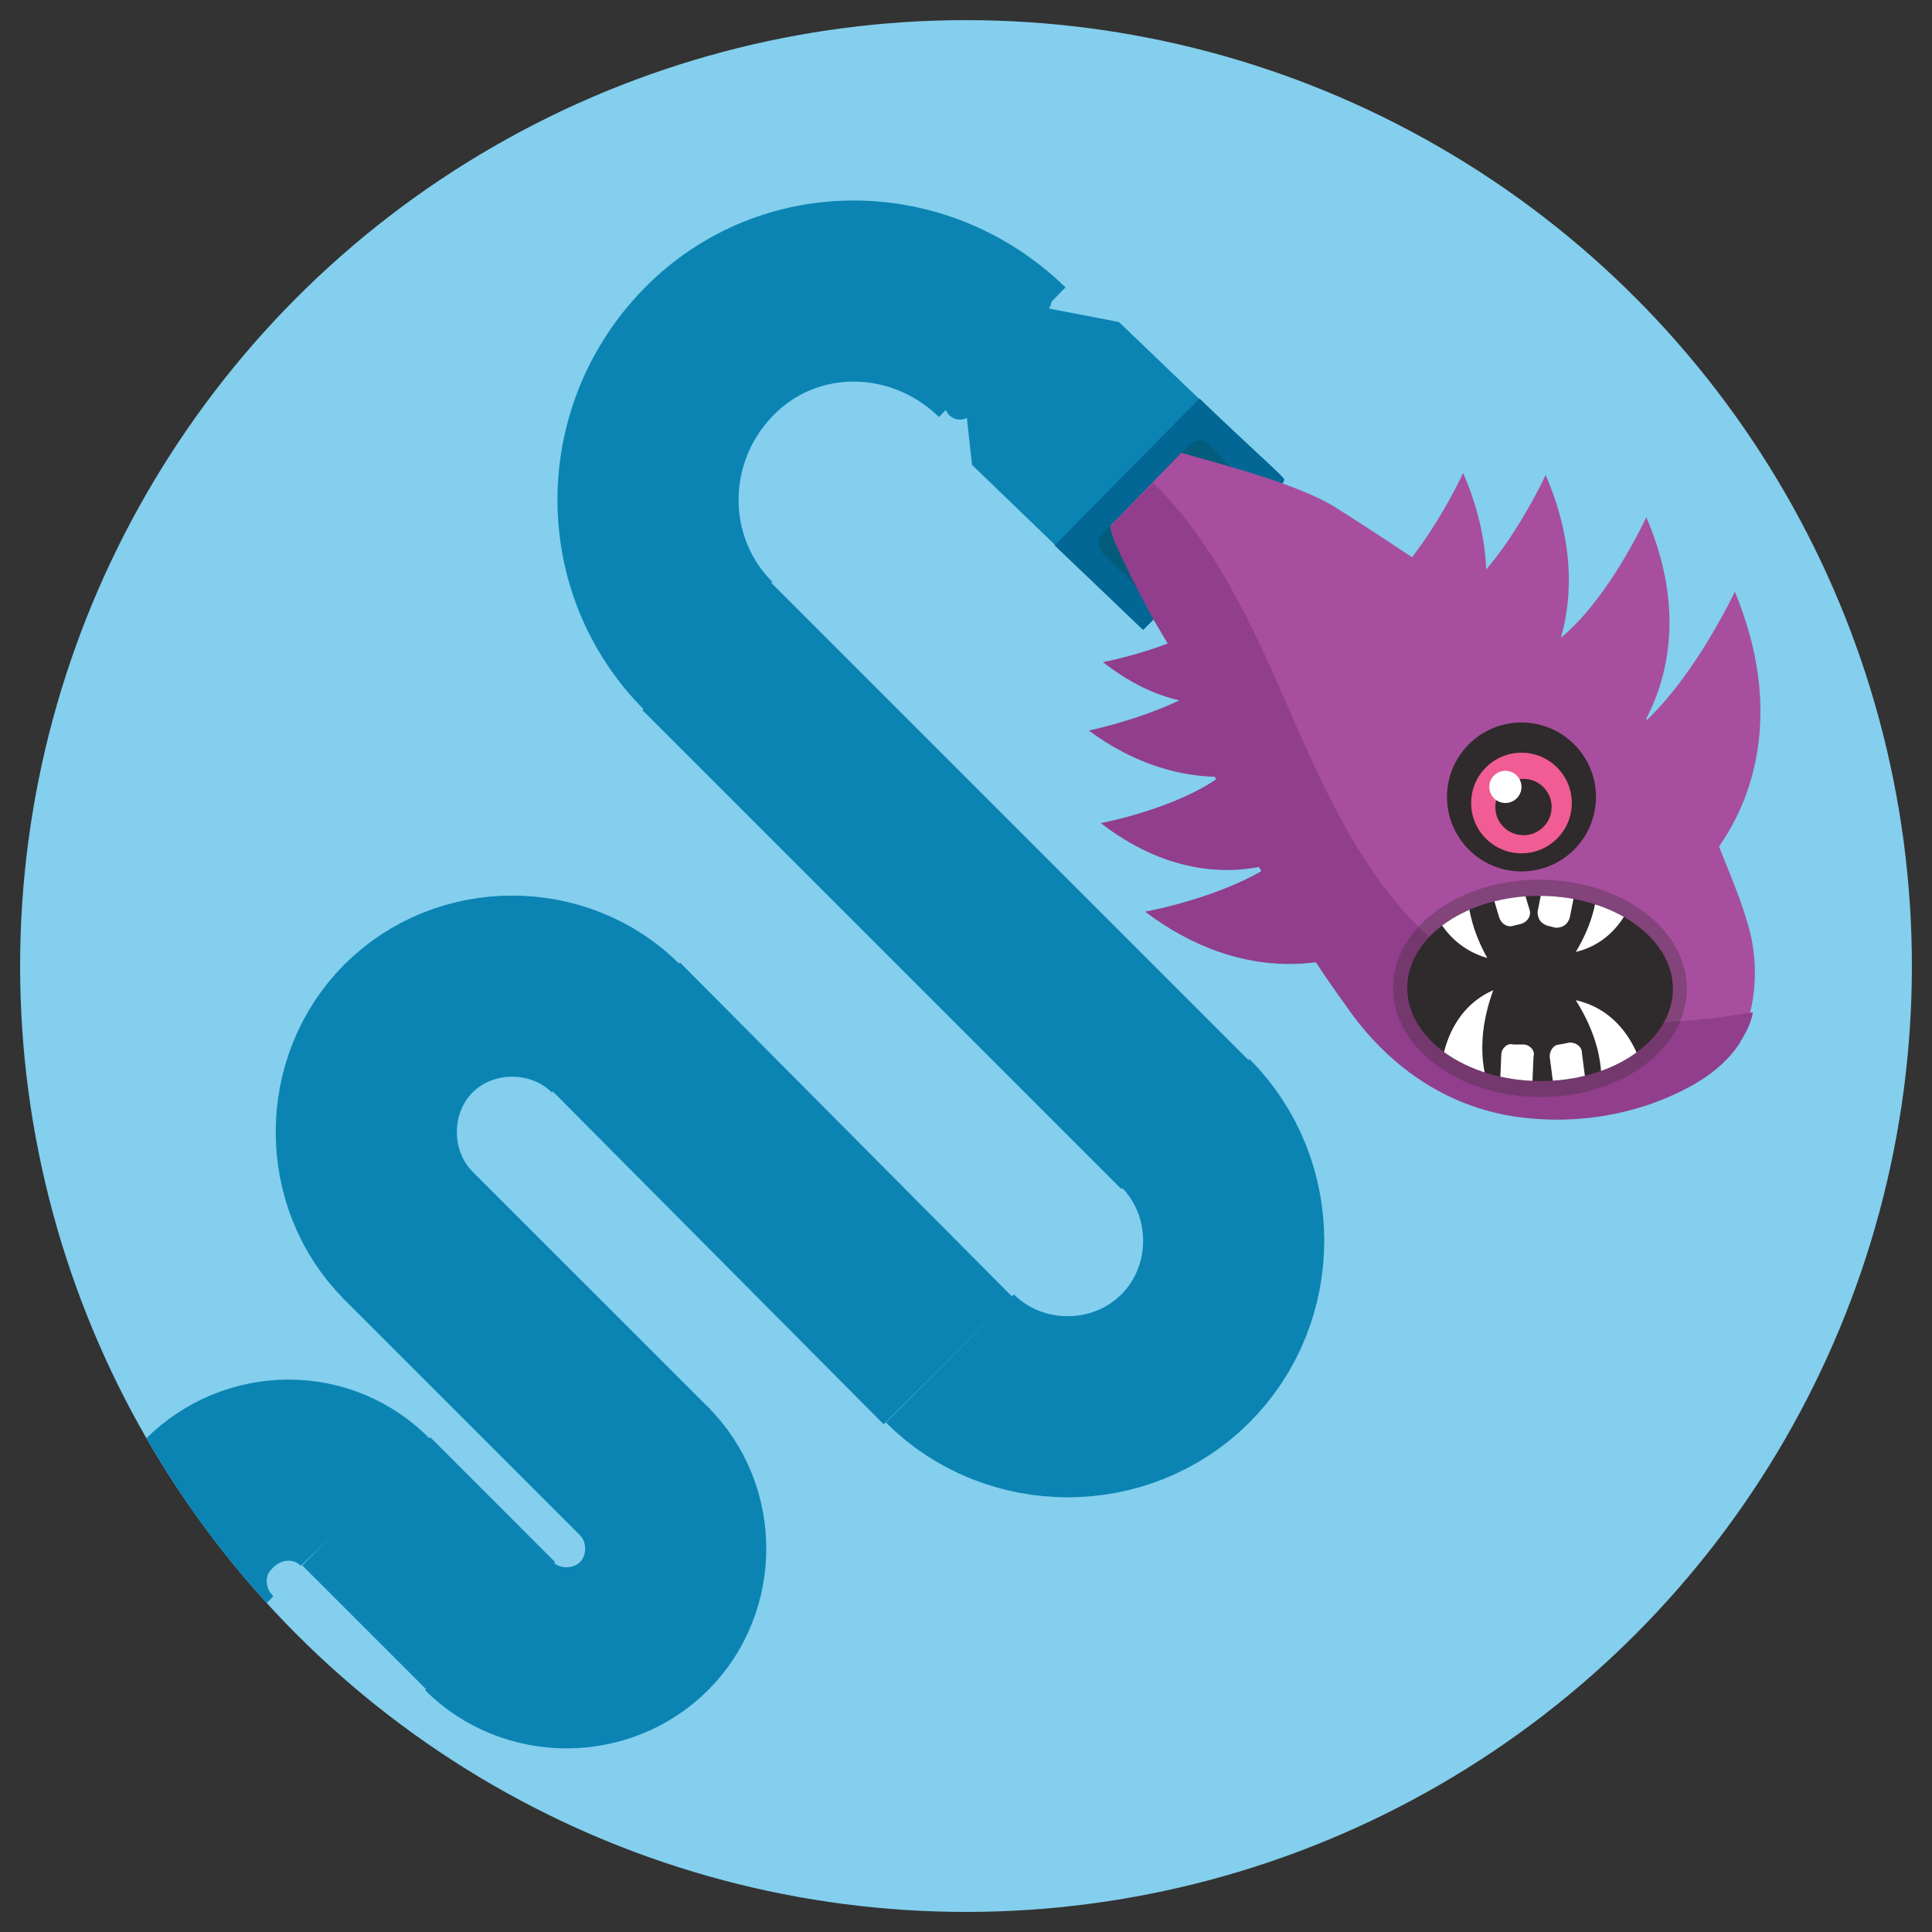 <?xml version="1.0" encoding="utf-8"?>
<!-- Generator: Adobe Illustrator 15.0.2, SVG Export Plug-In  -->
<!DOCTYPE svg PUBLIC "-//W3C//DTD SVG 1.1//EN" "http://www.w3.org/Graphics/SVG/1.1/DTD/svg11.dtd">
<svg version="1.1"
	 xmlns="http://www.w3.org/2000/svg" xmlns:xlink="http://www.w3.org/1999/xlink" xmlns:a="http://ns.adobe.com/AdobeSVGViewerExtensions/3.0/"
	 x="0px" y="0px" width="64px" height="64px" viewBox="-0.667 -0.667 64 64"
	 overflow="visible" enable-background="new -0.667 -0.667 64 64" xml:space="preserve">
<rect x="-0.667" y="-0.667" width="64" height="64" fill="#333333" stroke="none"/>
<defs>
</defs>
<circle fill="#83CFED" cx="31.333" cy="31.334" r="31.334"/>
<g>
	<defs>
		<circle id="SVGID_2_" cx="31.333" cy="31.334" r="31.334"/>
	</defs>
	<clipPath id="SVGID_3_">
		<use xlink:href="#SVGID_2_"  overflow="visible"/>
	</clipPath>
	<g clip-path="url(#SVGID_3_)">
		<g>
			<path fill="none" stroke="#0B84B4" stroke-width="6" stroke-miterlimit="10" d="M12.867,40.267c-1.867-1.867-1.867-5,0-6.867
				c1.867-1.866,5-1.866,6.867,0"/>
			<path fill="none" stroke="#0B84B4" stroke-width="6" stroke-miterlimit="10" d="M6.267,54.333c-1.466-1.467-1.466-3.8,0-5.2
				c1.467-1.466,3.8-1.466,5.2,0"/>
			<path fill="none" stroke="#0B84B4" stroke-width="6" stroke-miterlimit="10" d="M38.6,36.534c2.134,2.134,2.134,5.667,0,7.8
				s-5.667,2.133-7.8,0"/>
			<path fill="none" stroke="#0B84B4" stroke-width="6" stroke-miterlimit="10" d="M20.667,48.067c1.4,1.399,1.4,3.733,0,5.134
				c-1.4,1.399-3.733,1.399-5.133,0"/>
			<path fill="none" stroke="#0B84B4" stroke-width="6" stroke-miterlimit="10" d="M22.8,20.733c-2.667-2.667-2.667-7,0-9.733
				c2.667-2.733,7-2.667,9.733,0"/>
			<line fill="none" stroke="#0B84B4" stroke-width="6" stroke-miterlimit="10" x1="12.8" y1="40.201" x2="20.733" y2="48.133"/>
			<line fill="none" stroke="#0B84B4" stroke-width="6" stroke-miterlimit="10" x1="11.467" y1="49.067" x2="15.6" y2="53.201"/>
			<line fill="none" stroke="#0B84B4" stroke-width="6" stroke-miterlimit="10" x1="22.733" y1="20.733" x2="38.6" y2="36.6"/>
			<line fill="none" stroke="#0B84B4" stroke-width="6" stroke-miterlimit="10" x1="19.733" y1="33.333" x2="30.733" y2="44.4"/>
		</g>
		<path fill="#0B84B4" d="M32.933,9.333l-1.733,2.4l0.333,3l5.6,5.4c0,0,4.934-4.866,4.667-5C41.6,15,36.4,10,36.4,10L32.933,9.333z
			"/>
		<path fill="#026795" d="M39.067,12.534l-4.8,4.866l2.934,2.8c0,0,4.933-4.867,4.666-5C41.8,15.067,40.8,14.2,39.067,12.534z"/>
		<path fill="#045C7D" d="M36.933,18.733l-1.066-1.066c-0.199-0.2-0.199-0.534,0-0.667l2.867-2.933c0.199-0.2,0.533-0.2,0.666,0
			l1.066,1.066c0.201,0.2,0.201,0.534,0,0.667l-2.799,2.867C37.466,18.867,37.133,18.867,36.933,18.733z"/>
		<g>
			<g>
				<path fill="#A74F9E" d="M57.333,30.333c-0.267-1.133-0.8-2.267-1.2-3.333c-0.399-1.066-0.933-2.133-1.6-3.066
					c-1.067-1.4-2.534-2.467-4-3.333c-2.333-1.333-4.534-2.933-6.866-4.4c-1.201-0.8-3.801-1.467-5.201-1.867l-2.333,2.4
					C36,16.934,37.534,19.8,37.667,20c0.466,0.8,1.066,1.667,1.199,2.6c0.2,1.067,0.533,2.067,1,3.067
					c1.133,2.4,2.467,4.733,4.066,6.933c1.334,1.934,3.268,3.333,5.667,3.667c1.467,0.199,2.934,0.066,4.333-0.4
					c1.134-0.4,2.334-1,3-2C57.466,32.867,57.6,31.534,57.333,30.333z"/>
			</g>
			<path fill="#913E8C" d="M53.933,33.201c-2.399-0.067-4.732-0.801-6.6-2.267c-2.666-2.067-4.066-5.267-5.4-8.333
				c-1.133-2.6-2.399-5.333-4.399-7.267c-0.667,0.667-1.4,1.4-1.4,1.467c-0.134,0.2,1.4,3.066,1.534,3.267
				c0.466,0.8,1.066,1.667,1.199,2.6c0.2,1.066,0.533,2.066,1,3.066c1.133,2.4,2.467,4.733,4.066,6.934
				C45.267,34.6,47.201,36,49.6,36.333c1.467,0.2,2.934,0.066,4.333-0.4c1.134-0.399,2.334-1,3-2c0.2-0.333,0.4-0.666,0.467-1.066
				C56.201,33.067,55.067,33.201,53.933,33.201z"/>
			
				<ellipse transform="matrix(0.007 -1 1 0.007 17.927 82.183)" opacity="0.3" fill="#2F2A2B" enable-background="new    " cx="50.334" cy="32.067" rx="3.6" ry="4.866"/>
			<path fill="#913E8C" d="M45.534,30.067c-1.134-1.8-2.134-3.667-3.067-5.6c0-0.067-0.066-0.067-0.066-0.133l0,0
				c-0.8-1.6-1.666-3.2-2.533-4.667c-1.467,1.133-4,1.6-4,1.6c0.867,0.667,1.667,1.067,2.533,1.267c-1.4,0.667-3,1-3,1
				c1.533,1.133,3.066,1.533,4.334,1.533C38.267,26.133,35.8,26.6,35.8,26.6c2.066,1.6,4.133,1.8,5.733,1.333
				c-1.667,1.133-4.267,1.6-4.267,1.6c3.267,2.466,6.467,1.933,8.4,0.667C45.6,30.2,45.534,30.133,45.534,30.067z"/>
			<ellipse transform="matrix(0.007 -1 1 0.007 17.931 82.186)" fill="#2F2A2B" cx="50.334" cy="32.067" rx="3.067" ry="4.4"/>
			<g>
				<path fill="#A74F9E" d="M45.534,24.133c2.134-1.267,4.2-4.667,2.267-9.133c0,0-2.066,4.534-4.4,4.733
					C41.067,19.934,45.534,24.133,45.534,24.133z"/>
				<path fill="#A74F9E" d="M48.267,24.2c2.133-1.267,4.199-4.667,2.267-9.133c0,0-2.067,4.533-4.4,4.733
					C43.867,20,48.267,24.2,48.267,24.2z"/>
				<path fill="#A74F9E" d="M51.6,25.6c2.134-1.267,4.2-4.667,2.267-9.133c0,0-2.066,4.533-4.4,4.733
					C47.201,21.4,51.6,25.6,51.6,25.6z"/>
				<path fill="#A74F9E" d="M54.201,29.333c2.467-1.467,4.732-5.267,2.6-10.4c0,0-2.4,5.133-5,5.4S54.201,29.333,54.201,29.333z"/>
			</g>
			<g>
				<g>
					<defs>
						
							<ellipse id="SVGID_1_" transform="matrix(0.007 -1 1 0.007 17.931 82.186)" cx="50.334" cy="32.067" rx="3.067" ry="4.4"/>
					</defs>
					<clipPath id="SVGID_4_">
						<use xlink:href="#SVGID_1_"  overflow="visible"/>
					</clipPath>
					<g clip-path="url(#SVGID_4_)">
						<g>
							<g>
								<path fill="#FFFFFF" d="M49.667,36.201h-0.334c-0.2,0-0.4-0.201-0.334-0.4l0.067-1.533c0-0.2,0.2-0.4,0.399-0.334H49.8
									c0.199,0,0.4,0.2,0.333,0.4l-0.066,1.533C50.067,36.067,49.867,36.201,49.667,36.201z"/>
								<path fill="#FFFFFF" d="M51.6,36.133l-0.333,0.067c-0.2,0-0.4-0.134-0.4-0.334l-0.199-1.533c0-0.2,0.133-0.4,0.332-0.4
									l0.334-0.066c0.2,0,0.4,0.133,0.4,0.334l0.199,1.533C51.933,35.867,51.8,36.067,51.6,36.133z"/>
							</g>
							<g>
								<path fill="#FFFFFF" d="M52.333,35.6c0-0.066,0.334-1.333-0.8-3.134c1.8,0.4,2.2,2.268,2.2,2.268L52.333,35.6z"/>
								<path fill="#FFFFFF" d="M48.667,35.4c0-0.066-0.601-1.267,0.133-3.267c-1.667,0.733-1.733,2.667-1.733,2.667L48.667,35.4z"
									/>
							</g>
						</g>
						<g>
							<g>
								<path fill="#FFFFFF" d="M51,27.867l0.268,0.067C51.466,28,51.6,28.133,51.6,28.4l-0.267,1.333
									c-0.066,0.2-0.2,0.333-0.467,0.333L50.6,30c-0.2-0.066-0.333-0.2-0.333-0.466l0.267-1.333C50.6,27.934,50.8,27.8,51,27.867z
									"/>
								<path fill="#FFFFFF" d="M48.867,27.934l0.267-0.067c0.2-0.066,0.4,0.067,0.467,0.267L50,29.467
									c0.067,0.2-0.066,0.4-0.266,0.467L49.466,30c-0.199,0.067-0.399-0.066-0.467-0.267L48.6,28.4
									C48.534,28.2,48.667,28,48.867,27.934z"/>
							</g>
							<g>
								<path fill="#FFFFFF" d="M48,28.133c0,0.067-0.332,1.267,0.601,2.934c-1.667-0.467-2-2.2-2-2.2L48,28.133z"/>
								<path fill="#FFFFFF" d="M52.201,27.934c0,0.066,0.333,1.267-0.667,2.933c1.667-0.4,2-2.133,2-2.133L52.201,27.934z"/>
							</g>
						</g>
					</g>
				</g>
				<g>
					<circle fill="#2F2A2B" cx="49.734" cy="25.733" r="2.467"/>
					<circle fill="#F05C93" cx="49.734" cy="25.934" r="1.667"/>
					<circle fill="#2F2A2B" cx="49.8" cy="26.067" r="0.933"/>
					<circle fill="#FFFFFF" cx="49.201" cy="25.4" r="0.533"/>
				</g>
			</g>
			<g>
				
					<line fill="none" stroke="#0B84B4" stroke-linecap="round" stroke-miterlimit="10" x1="31.467" y1="7.6" x2="28.867" y2="11.067"/>
				
					<line fill="none" stroke="#0B84B4" stroke-linecap="round" stroke-miterlimit="10" x1="32.201" y1="8.2" x2="29.667" y2="11.6"/>
				
					<line fill="none" stroke="#0B84B4" stroke-linecap="round" stroke-miterlimit="10" x1="32.933" y1="8.733" x2="30.4" y2="12.133"/>
				
					<line fill="none" stroke="#0B84B4" stroke-linecap="round" stroke-miterlimit="10" x1="33.667" y1="9.267" x2="31.133" y2="12.733"/>
			</g>
		</g>
	</g>
</g>
</svg>
